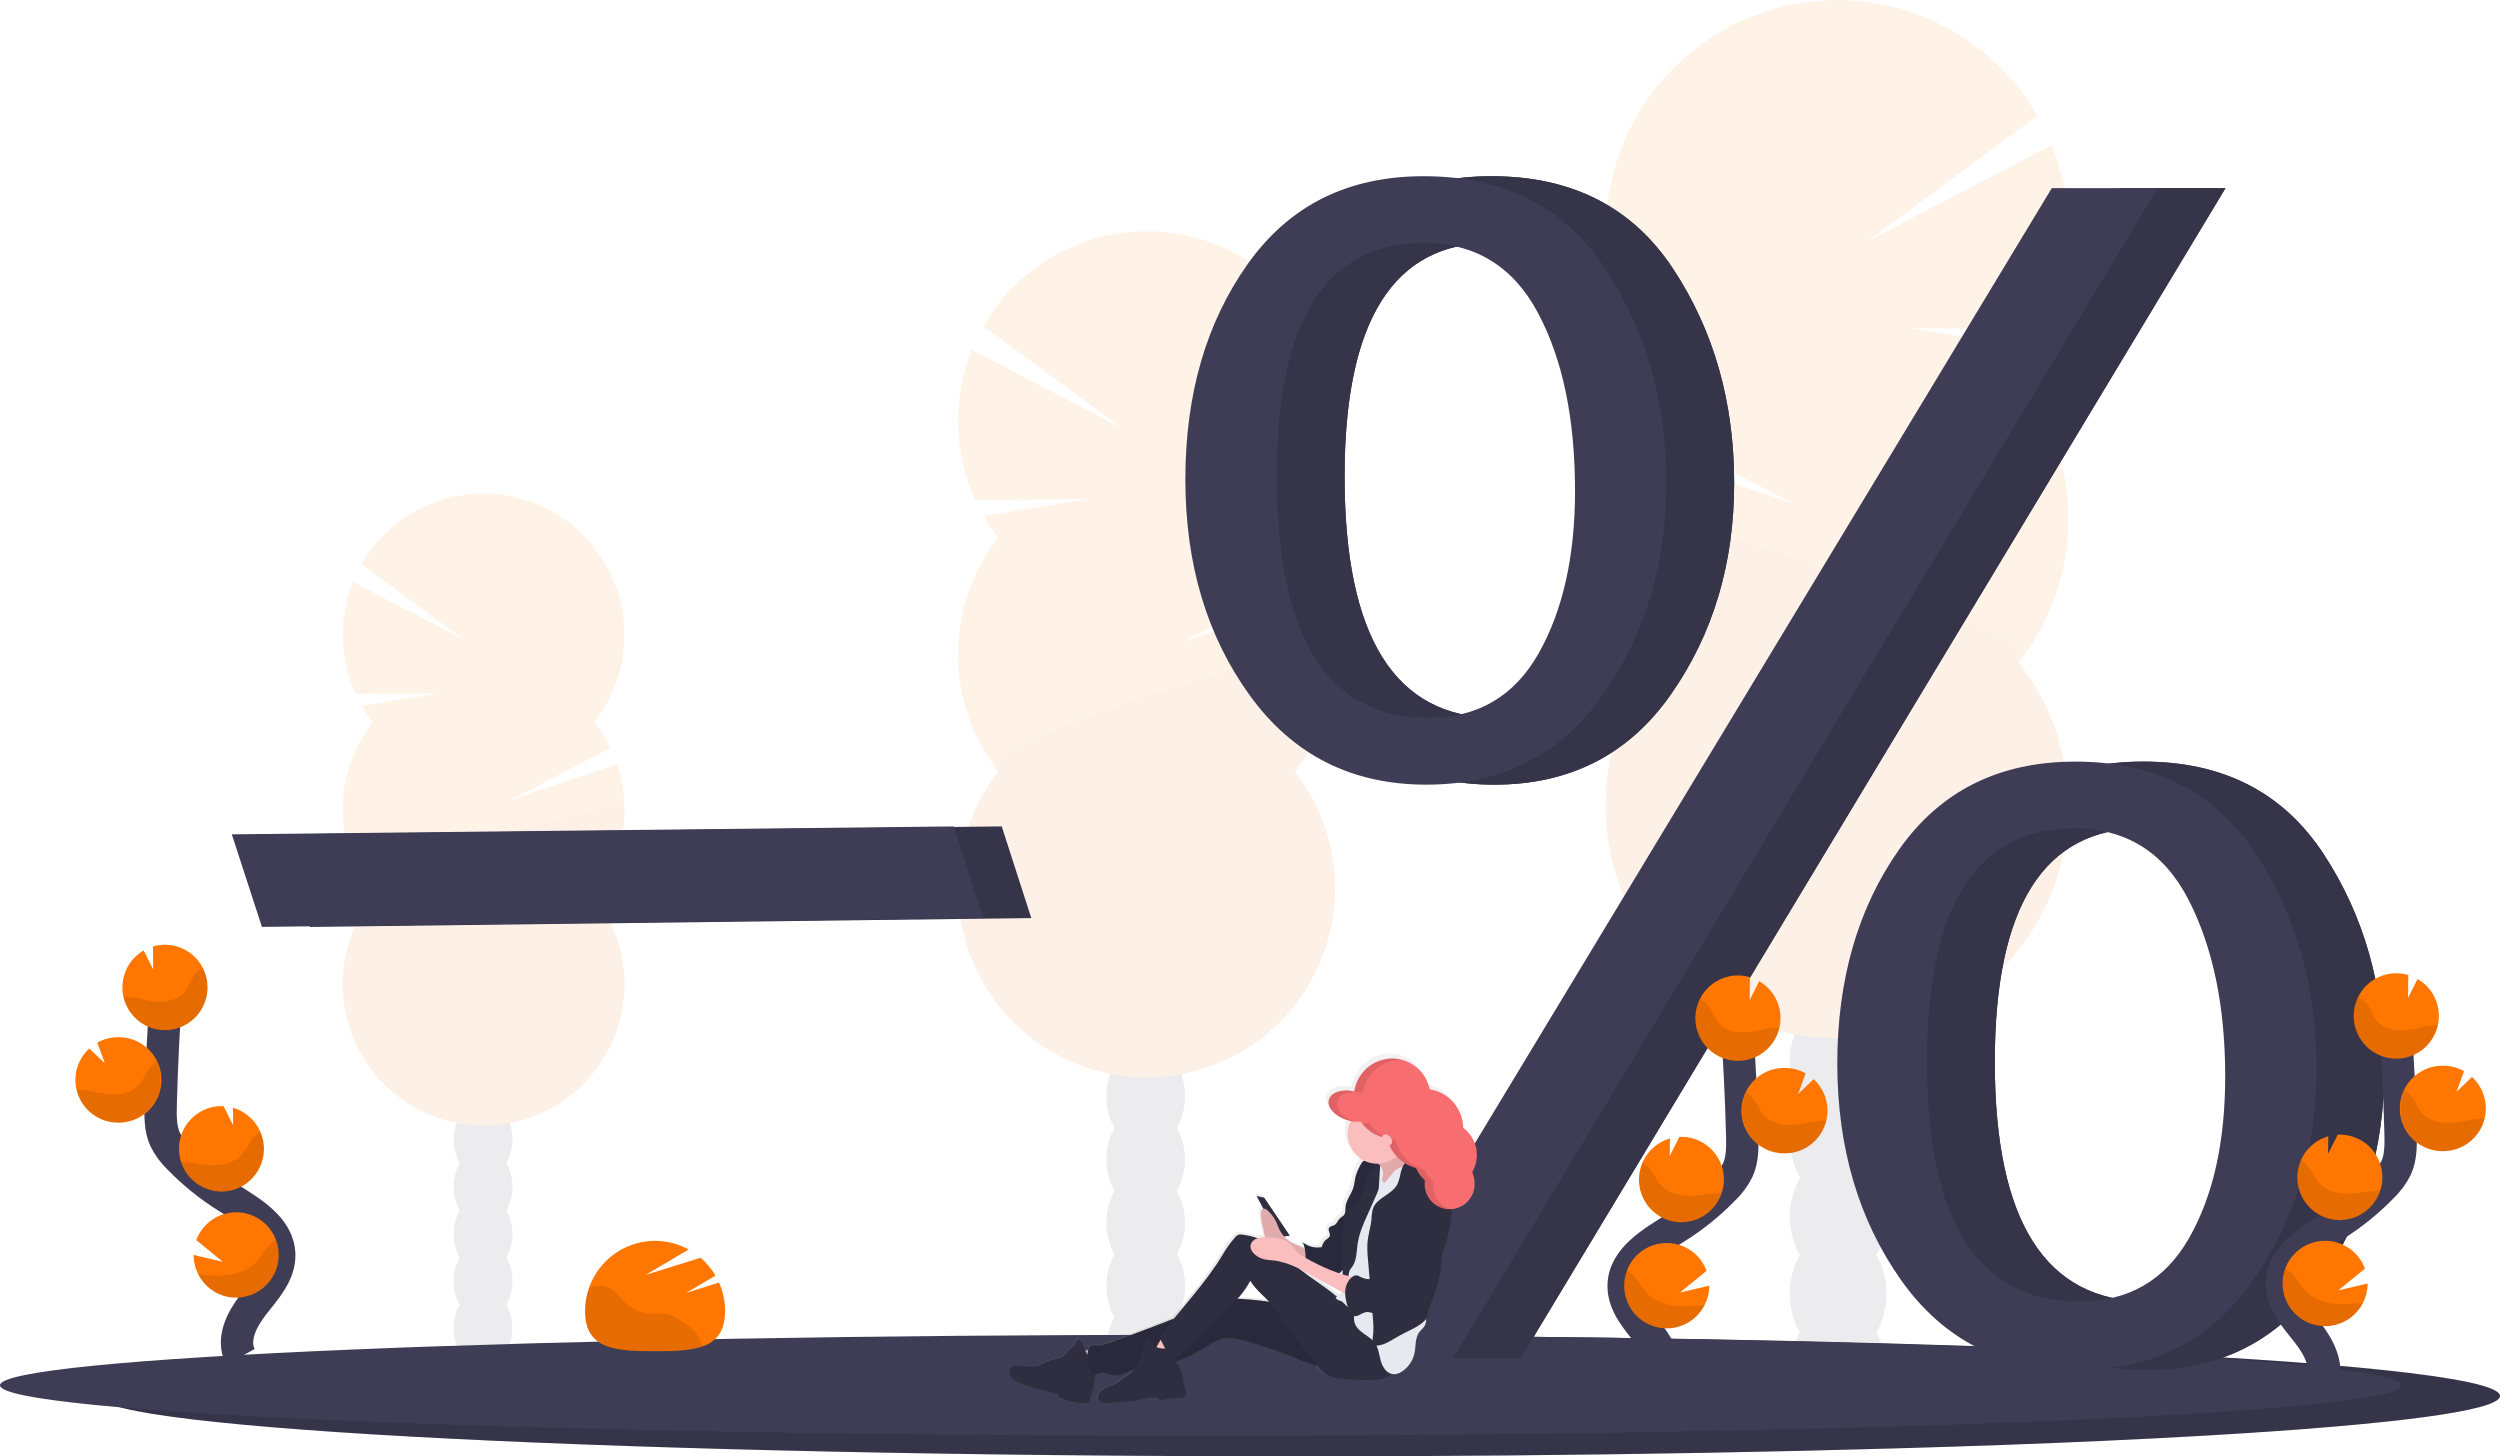 <svg width="309" height="180" viewBox="0 0 309 180" fill="none" xmlns="http://www.w3.org/2000/svg">
<g clip-path="url(#clip0_205_938)">
<g opacity="0.1">
<path d="M227.187 177.345C230.485 177.345 233.159 173.835 233.159 169.505C233.159 165.175 230.485 161.665 227.187 161.665C223.889 161.665 221.215 165.175 221.215 169.505C221.215 173.835 223.889 177.345 227.187 177.345Z" fill="#3F3D56"/>
<path d="M231.912 135.964C232.749 134.507 233.183 132.853 233.169 131.172C233.169 126.832 230.496 123.331 227.198 123.331C223.899 123.331 221.228 126.841 221.228 131.172C221.212 132.852 221.642 134.506 222.475 135.964C221.657 137.427 221.228 139.077 221.228 140.754C221.228 142.432 221.657 144.081 222.475 145.545C221.657 147.009 221.228 148.659 221.228 150.337C221.228 152.015 221.657 153.665 222.475 155.129C221.642 156.587 221.212 158.241 221.228 159.921C221.228 164.26 223.902 167.761 227.198 167.761C230.493 167.761 233.169 164.252 233.169 159.921C233.186 158.241 232.756 156.587 231.923 155.129C232.74 153.665 233.169 152.015 233.169 150.337C233.169 148.659 232.74 147.009 231.923 145.545C232.74 144.081 233.169 142.432 233.169 140.754C233.169 139.077 232.74 137.427 231.923 135.964H231.912Z" fill="#3F3D56"/>
<path d="M227.187 129.43C230.485 129.43 233.159 125.92 233.159 121.59C233.159 117.26 230.485 113.75 227.187 113.75C223.889 113.75 221.215 117.26 221.215 121.59C221.215 125.92 223.889 129.43 227.187 129.43Z" fill="#3F3D56"/>
<path d="M227.187 119.846C230.485 119.846 233.159 116.336 233.159 112.006C233.159 107.676 230.485 104.166 227.187 104.166C223.889 104.166 221.215 107.676 221.215 112.006C221.215 116.336 223.889 119.846 227.187 119.846Z" fill="#3F3D56"/>
<path d="M249.538 46.426C250.353 45.384 251.096 44.286 251.761 43.142L236.081 40.557L253.05 40.685C254.676 37.132 255.563 33.283 255.656 29.375C255.749 25.466 255.046 21.58 253.591 17.953L230.823 29.794L251.823 14.319C249.855 10.912 247.209 7.948 244.05 5.611C240.89 3.274 237.285 1.615 233.459 0.736C229.633 -0.143 225.667 -0.223 221.809 0.503C217.951 1.228 214.282 2.741 211.033 4.95C207.783 7.159 205.021 10.015 202.919 13.34C200.817 16.666 199.42 20.39 198.815 24.28C198.21 28.171 198.409 32.145 199.401 35.955C200.393 39.765 202.156 43.329 204.581 46.426C203.31 48.047 202.217 49.801 201.32 51.657L221.685 62.272L199.971 54.95C198.444 59.469 198.064 64.3 198.866 69.004C199.669 73.708 201.628 78.137 204.567 81.89C201.249 86.122 199.185 91.205 198.611 96.558C198.037 101.911 198.976 107.318 201.321 112.162C203.666 117.005 207.322 121.088 211.871 123.945C216.42 126.802 221.679 128.317 227.046 128.317C232.413 128.317 237.672 126.802 242.221 123.945C246.771 121.088 250.427 117.005 252.772 112.162C255.116 107.318 256.055 101.911 255.481 96.558C254.907 91.205 252.843 86.122 249.525 81.89C253.49 76.833 255.646 70.586 255.646 64.153C255.646 57.719 253.49 51.472 249.525 46.415L249.538 46.426Z" fill="#FF7700"/>
<path opacity="0.1" d="M198.46 64.165C198.45 70.6 200.607 76.849 204.581 81.901C201.263 86.133 199.198 91.216 198.624 96.569C198.05 101.922 198.989 107.329 201.334 112.172C203.679 117.015 207.335 121.099 211.884 123.956C216.434 126.812 221.693 128.327 227.06 128.327C232.427 128.327 237.686 126.812 242.235 123.956C246.784 121.099 250.44 117.015 252.785 112.172C255.13 107.329 256.069 101.922 255.495 96.569C254.921 91.216 252.857 86.133 249.539 81.901C253.372 77.019 198.46 60.943 198.46 64.165Z" fill="black"/>
</g>
<g opacity="0.1">
<path d="M59.694 168.96C61.701 168.96 63.327 166.823 63.327 164.187C63.327 161.551 61.701 159.414 59.694 159.414C57.687 159.414 56.061 161.551 56.061 164.187C56.061 166.823 57.687 168.96 59.694 168.96Z" fill="#3F3D56"/>
<path d="M62.584 143.768C63.091 142.881 63.353 141.874 63.344 140.85C63.344 138.214 61.722 136.077 59.708 136.077C57.694 136.077 56.074 138.214 56.074 140.85C56.064 141.873 56.325 142.881 56.831 143.768C56.335 144.66 56.074 145.664 56.074 146.685C56.074 147.706 56.335 148.71 56.831 149.602C56.335 150.493 56.074 151.497 56.074 152.519C56.074 153.54 56.335 154.544 56.831 155.435C56.325 156.322 56.063 157.329 56.074 158.351C56.074 160.989 57.696 163.126 59.708 163.126C61.719 163.126 63.344 160.989 63.344 158.351C63.354 157.328 63.092 156.322 62.584 155.435C63.082 154.544 63.343 153.54 63.343 152.519C63.343 151.497 63.082 150.493 62.584 149.602C63.082 148.711 63.343 147.707 63.343 146.685C63.343 145.664 63.082 144.66 62.584 143.768Z" fill="#3F3D56"/>
<path d="M59.694 139.79C61.701 139.79 63.327 137.653 63.327 135.017C63.327 132.381 61.701 130.244 59.694 130.244C57.687 130.244 56.061 132.381 56.061 135.017C56.061 137.653 57.687 139.79 59.694 139.79Z" fill="#3F3D56"/>
<path d="M59.694 133.957C61.701 133.957 63.327 131.82 63.327 129.184C63.327 126.548 61.701 124.411 59.694 124.411C57.687 124.411 56.061 126.548 56.061 129.184C56.061 131.82 57.687 133.957 59.694 133.957Z" fill="#3F3D56"/>
<path d="M46.093 89.258C45.597 88.624 45.145 87.957 44.742 87.26L54.293 85.687L43.963 85.765C42.974 83.603 42.434 81.262 42.377 78.884C42.32 76.506 42.746 74.142 43.63 71.934L57.48 79.151L44.701 69.713C45.9 67.641 47.51 65.838 49.434 64.416C51.357 62.995 53.551 61.986 55.879 61.452C58.208 60.917 60.621 60.87 62.969 61.311C65.316 61.753 67.549 62.674 69.526 64.018C71.504 65.362 73.184 67.1 74.463 69.124C75.743 71.147 76.593 73.413 76.962 75.781C77.331 78.148 77.21 80.567 76.607 82.885C76.004 85.204 74.932 87.373 73.457 89.258C74.231 90.244 74.896 91.311 75.441 92.439L63.044 98.905L76.263 94.454C77.192 97.207 77.421 100.148 76.931 103.012C76.441 105.876 75.247 108.572 73.457 110.856C75.477 113.432 76.733 116.527 77.083 119.785C77.432 123.044 76.86 126.336 75.433 129.284C74.005 132.232 71.779 134.718 69.01 136.457C66.241 138.196 63.04 139.118 59.772 139.118C56.505 139.118 53.304 138.196 50.535 136.457C47.765 134.718 45.54 132.232 44.112 129.284C42.685 126.336 42.113 123.044 42.462 119.785C42.812 116.527 44.068 113.432 46.088 110.856C43.674 107.777 42.362 103.974 42.362 100.057C42.362 96.141 43.674 92.337 46.088 89.258H46.093Z" fill="#FF7700"/>
<path opacity="0.1" d="M77.182 100.057C77.188 103.975 75.876 107.78 73.457 110.856C75.477 113.432 76.733 116.527 77.083 119.785C77.432 123.044 76.86 126.336 75.433 129.284C74.005 132.232 71.779 134.718 69.01 136.457C66.241 138.196 63.04 139.118 59.772 139.118C56.505 139.118 53.304 138.196 50.535 136.457C47.765 134.718 45.54 132.232 44.112 129.284C42.685 126.336 42.113 123.044 42.462 119.785C42.812 116.527 44.068 113.432 46.088 110.856C43.755 107.897 77.182 98.097 77.182 100.057Z" fill="black"/>
</g>
<g opacity="0.1">
<path d="M141.607 173.114C144.293 173.114 146.471 170.255 146.471 166.728C146.471 163.2 144.293 160.341 141.607 160.341C138.921 160.341 136.744 163.2 136.744 166.728C136.744 170.255 138.921 173.114 141.607 173.114Z" fill="#3F3D56"/>
<path d="M145.457 139.402C146.135 138.214 146.485 136.866 146.471 135.497C146.471 131.971 144.308 129.11 141.605 129.11C138.901 129.11 136.739 131.971 136.739 135.497C136.724 136.866 137.075 138.215 137.755 139.402C137.089 140.595 136.739 141.939 136.739 143.306C136.739 144.673 137.089 146.017 137.755 147.21C137.089 148.402 136.739 149.746 136.739 151.112C136.739 152.479 137.089 153.823 137.755 155.015C137.075 156.202 136.724 157.551 136.739 158.92C136.739 162.446 138.918 165.307 141.605 165.307C144.292 165.307 146.471 162.446 146.471 158.92C146.485 157.551 146.135 156.203 145.457 155.015C146.122 153.822 146.471 152.479 146.471 151.112C146.471 149.746 146.122 148.402 145.457 147.21C146.122 146.017 146.471 144.673 146.471 143.306C146.471 141.939 146.122 140.595 145.457 139.402Z" fill="#3F3D56"/>
<path d="M141.607 134.079C144.293 134.079 146.471 131.219 146.471 127.692C146.471 124.165 144.293 121.305 141.607 121.305C138.921 121.305 136.744 124.165 136.744 127.692C136.744 131.219 138.921 134.079 141.607 134.079Z" fill="#3F3D56"/>
<path d="M141.607 126.271C144.293 126.271 146.471 123.411 146.471 119.884C146.471 116.357 144.293 113.498 141.607 113.498C138.921 113.498 136.744 116.357 136.744 119.884C136.744 123.411 138.921 126.271 141.607 126.271Z" fill="#3F3D56"/>
<path d="M123.411 66.459C122.746 65.611 122.141 64.717 121.599 63.785L134.378 61.681L120.559 61.783C119.233 58.889 118.509 55.754 118.432 52.57C118.356 49.385 118.927 46.219 120.113 43.264L138.658 52.913L121.553 40.302C123.151 37.516 125.305 35.091 127.88 33.178C130.454 31.265 133.394 29.905 136.517 29.183C139.639 28.461 142.876 28.393 146.025 28.983C149.175 29.573 152.169 30.808 154.822 32.611C157.474 34.414 159.727 36.747 161.44 39.463C163.153 42.179 164.289 45.221 164.778 48.397C165.266 51.574 165.096 54.817 164.278 57.925C163.461 61.033 162.013 63.938 160.026 66.459C161.061 67.78 161.951 69.21 162.68 70.722L146.092 79.368L163.781 73.401C165.023 77.085 165.331 81.02 164.675 84.853C164.019 88.685 162.421 92.293 160.026 95.349C162.729 98.797 164.41 102.938 164.877 107.298C165.345 111.659 164.58 116.064 162.669 120.009C160.759 123.954 157.781 127.28 154.075 129.608C150.369 131.935 146.085 133.169 141.713 133.169C137.341 133.169 133.057 131.935 129.351 129.608C125.645 127.28 122.667 123.954 120.756 120.009C118.846 116.064 118.081 111.659 118.548 107.298C119.016 102.938 120.697 98.797 123.4 95.349C120.171 91.229 118.415 86.14 118.415 80.899C118.415 75.657 120.171 70.568 123.4 66.448L123.411 66.459Z" fill="#FF7700"/>
<path opacity="0.1" d="M165.011 80.911C165.019 86.153 163.262 91.245 160.026 95.36C162.729 98.808 164.41 102.949 164.877 107.309C165.345 111.67 164.58 116.075 162.669 120.02C160.759 123.965 157.781 127.291 154.075 129.619C150.369 131.946 146.085 133.18 141.713 133.18C137.341 133.18 133.057 131.946 129.351 129.619C125.645 127.291 122.667 123.965 120.756 120.02C118.846 116.075 118.081 111.67 118.548 107.309C119.016 102.949 120.697 98.808 123.4 95.36C120.277 91.385 165.011 78.286 165.011 80.911Z" fill="black"/>
</g>
<path d="M309 172.54C309 174.403 295.423 176.106 272.977 177.421C268.895 177.657 264.521 177.882 259.882 178.094C255.873 178.274 251.672 178.445 247.278 178.606C243.021 178.758 238.601 178.899 234.018 179.029C219.544 179.444 203.543 179.742 186.544 179.892C182.418 179.93 178.238 179.959 174.002 179.978C169.59 179.998 165.128 180.007 160.615 180.006C78.664 180.006 12.233 176.667 12.233 172.548C12.233 168.428 78.664 165.09 160.615 165.09C195.897 165.09 228.298 165.711 253.764 166.741L256.548 166.855H256.565C288.643 168.219 309 170.272 309 172.54Z" fill="#3F3D56"/>
<path opacity="0.15" d="M309 172.54C309 174.403 295.423 176.106 272.977 177.421C268.895 177.657 264.521 177.882 259.882 178.094C255.873 178.274 251.672 178.445 247.278 178.606C243.021 178.758 238.601 178.899 234.018 179.029C219.544 179.444 203.543 179.742 186.544 179.892C182.418 179.93 178.238 179.959 174.002 179.978C169.59 179.998 165.128 180.007 160.615 180.006C78.664 180.006 12.233 176.667 12.233 172.548C12.233 168.428 78.664 165.09 160.615 165.09C195.897 165.09 228.298 165.711 253.764 166.741L256.548 166.855H256.565C288.643 168.219 309 170.272 309 172.54Z" fill="black"/>
<path d="M296.767 171.227C296.767 172.783 283.191 174.21 260.744 175.295C256.665 175.493 252.288 175.68 247.651 175.856C243.641 176.008 239.44 176.151 235.048 176.285C230.791 176.411 226.371 176.53 221.788 176.64C207.311 176.987 191.31 177.236 174.311 177.361C170.189 177.392 166.008 177.415 161.769 177.432C157.358 177.448 152.896 177.456 148.385 177.456C66.434 177.456 0 174.666 0 171.219C0 167.772 66.434 164.981 148.385 164.981C183.664 164.981 216.065 165.499 241.531 166.362L244.315 166.457H244.334C276.424 167.615 296.767 169.32 296.767 171.227Z" fill="#3F3D56"/>
<path d="M38.324 114.566L34.598 103.125L123.811 102.146L127.466 113.473L38.324 114.566Z" fill="#3F3D56"/>
<path opacity="0.15" d="M38.324 114.566L34.598 103.125L123.811 102.146L127.466 113.473L38.324 114.566Z" fill="black"/>
<path d="M32.376 114.566L28.651 103.125L117.863 102.146L121.518 113.473L32.376 114.566Z" fill="#3F3D56"/>
<path d="M184.673 96.984C175.449 96.984 168.179 93.312 162.864 85.966C157.549 78.62 154.892 69.721 154.892 59.27C154.892 48.747 157.462 39.866 162.602 32.627C167.742 25.388 174.993 21.772 184.354 21.78C194.281 21.78 201.76 25.593 206.792 33.221C211.824 40.849 214.341 49.677 214.343 59.706C214.343 69.663 211.738 78.366 206.53 85.817C201.321 93.267 194.036 96.99 184.673 96.984ZM184.943 88.721C191.011 88.721 195.547 86.068 198.549 80.762C201.552 75.455 203.053 68.766 203.053 60.693C203.053 51.708 201.517 44.35 198.444 38.621C195.371 32.891 190.658 30.026 184.305 30.024C172.23 30.024 166.192 39.646 166.192 58.89C166.192 78.779 172.441 88.723 184.938 88.721H184.943ZM187.982 167.853H174.64L261.982 23.252H275.072L187.982 167.853ZM265.251 169.337C255.888 169.337 248.589 165.63 243.353 158.218C238.117 150.805 235.489 141.905 235.467 131.518C235.467 121.067 238.019 112.221 243.123 104.982C248.227 97.743 255.496 94.127 264.929 94.134C274.786 94.134 282.213 97.948 287.21 105.576C292.208 113.204 294.708 122.031 294.71 132.058C294.71 141.95 292.123 150.637 286.948 158.12C281.774 165.603 274.54 169.342 265.245 169.337H265.251ZM265.407 160.862C271.447 160.862 275.958 158.254 278.941 153.038C281.924 147.822 283.415 141.159 283.415 133.051C283.415 124.372 281.905 117.095 278.887 111.217C275.868 105.339 271.165 102.396 264.778 102.387C252.632 102.387 246.559 112.009 246.559 131.253C246.556 150.994 252.837 160.864 265.402 160.862H265.407Z" fill="#3F3D56"/>
<path d="M184.673 96.984C175.449 96.984 168.179 93.312 162.864 85.966C157.549 78.62 154.892 69.721 154.892 59.27C154.892 48.747 157.462 39.866 162.602 32.627C167.742 25.388 174.993 21.772 184.354 21.78C194.281 21.78 201.76 25.593 206.792 33.221C211.824 40.849 214.341 49.677 214.343 59.706C214.343 69.663 211.738 78.366 206.53 85.817C201.321 93.267 194.036 96.99 184.673 96.984ZM184.943 88.721C191.011 88.721 195.547 86.068 198.549 80.762C201.552 75.455 203.053 68.766 203.053 60.693C203.053 51.708 201.517 44.35 198.444 38.621C195.371 32.891 190.658 30.026 184.305 30.024C172.23 30.024 166.192 39.646 166.192 58.89C166.192 78.779 172.441 88.723 184.938 88.721H184.943ZM187.982 167.853H174.64L261.982 23.252H275.072L187.982 167.853ZM265.251 169.337C255.888 169.337 248.589 165.63 243.353 158.218C238.117 150.805 235.489 141.905 235.467 131.518C235.467 121.067 238.019 112.221 243.123 104.982C248.227 97.743 255.496 94.127 264.929 94.134C274.786 94.134 282.213 97.948 287.21 105.576C292.208 113.204 294.708 122.031 294.71 132.058C294.71 141.95 292.123 150.637 286.948 158.12C281.774 165.603 274.54 169.342 265.245 169.337H265.251ZM265.407 160.862C271.447 160.862 275.958 158.254 278.941 153.038C281.924 147.822 283.415 141.159 283.415 133.051C283.415 124.372 281.905 117.095 278.887 111.217C275.868 105.339 271.165 102.396 264.778 102.387C252.632 102.387 246.559 112.009 246.559 131.253C246.556 150.994 252.837 160.864 265.402 160.862H265.407Z" fill="#3F3D56"/>
<path opacity="0.15" d="M184.673 96.984C175.449 96.984 168.179 93.312 162.864 85.966C157.549 78.62 154.892 69.721 154.892 59.27C154.892 48.747 157.462 39.866 162.602 32.627C167.742 25.388 174.993 21.772 184.354 21.78C194.281 21.78 201.76 25.593 206.792 33.221C211.824 40.849 214.341 49.677 214.343 59.706C214.343 69.663 211.738 78.366 206.53 85.817C201.321 93.267 194.036 96.99 184.673 96.984ZM184.943 88.721C191.011 88.721 195.547 86.068 198.549 80.762C201.552 75.455 203.053 68.766 203.053 60.693C203.053 51.708 201.517 44.35 198.444 38.621C195.371 32.891 190.658 30.026 184.305 30.024C172.23 30.024 166.192 39.646 166.192 58.89C166.192 78.779 172.441 88.723 184.938 88.721H184.943ZM187.982 167.853H174.64L261.982 23.252H275.072L187.982 167.853ZM265.251 169.337C255.888 169.337 248.589 165.63 243.353 158.218C238.117 150.805 235.489 141.905 235.467 131.518C235.467 121.067 238.019 112.221 243.123 104.982C248.227 97.743 255.496 94.127 264.929 94.134C274.786 94.134 282.213 97.948 287.21 105.576C292.208 113.204 294.708 122.031 294.71 132.058C294.71 141.95 292.123 150.637 286.948 158.12C281.774 165.603 274.54 169.342 265.245 169.337H265.251ZM265.407 160.862C271.447 160.862 275.958 158.254 278.941 153.038C281.924 147.822 283.415 141.159 283.415 133.051C283.415 124.372 281.905 117.095 278.887 111.217C275.868 105.339 271.165 102.396 264.778 102.387C252.632 102.387 246.559 112.009 246.559 131.253C246.556 150.994 252.837 160.864 265.402 160.862H265.407Z" fill="black"/>
<path d="M176.292 96.984C167.068 96.984 159.799 93.312 154.484 85.966C149.169 78.62 146.511 69.721 146.511 59.27C146.511 48.747 149.082 39.866 154.222 32.627C159.362 25.388 166.612 21.772 175.973 21.78C185.9 21.78 193.38 25.593 198.412 33.221C203.444 40.849 205.96 49.677 205.962 59.706C205.962 69.663 203.358 78.366 198.149 85.817C192.941 93.267 185.655 96.99 176.292 96.984ZM176.563 88.721C182.631 88.721 187.166 86.068 190.169 80.762C193.171 75.455 194.673 68.766 194.673 60.693C194.673 51.708 193.136 44.35 190.063 38.621C186.991 32.891 182.278 30.026 175.925 30.024C163.849 30.024 157.812 39.646 157.812 58.89C157.812 78.779 164.06 88.723 176.557 88.721H176.563ZM179.601 167.853H166.26L253.602 23.252H266.692L179.601 167.853ZM256.87 169.337C247.507 169.337 240.208 165.63 234.973 158.218C229.737 150.805 227.108 141.905 227.087 131.518C227.087 121.067 229.639 112.221 234.743 104.982C239.847 97.743 247.115 94.127 256.548 94.134C266.405 94.134 273.832 97.948 278.83 105.576C283.828 113.204 286.327 122.031 286.329 132.058C286.329 141.95 283.742 150.637 278.568 158.12C273.393 165.603 266.159 169.342 256.865 169.337H256.87ZM257.027 160.862C263.066 160.862 267.577 158.254 270.56 153.038C273.543 147.822 275.034 141.159 275.034 133.051C275.034 124.372 273.525 117.095 270.506 111.217C267.487 105.339 262.783 102.396 256.392 102.387C244.246 102.387 238.173 112.009 238.173 131.253C238.173 150.994 244.456 160.864 257.022 160.862H257.027Z" fill="#3F3D56"/>
<path d="M205.478 171.482C206.592 169.41 205.327 166.871 203.872 165.022C202.418 163.172 200.645 161.252 200.682 158.896C200.736 155.514 204.316 153.515 207.171 151.72C209.294 150.389 211.252 148.811 213.004 147.017C213.738 146.326 214.345 145.511 214.797 144.609C215.389 143.286 215.37 141.78 215.338 140.332C215.213 135.501 214.975 130.678 214.624 125.861" stroke="#3F3D56" stroke-width="4" stroke-miterlimit="10"/>
<path d="M220.063 125.596C220.023 124.712 219.761 123.853 219.302 123.097C218.843 122.342 218.202 121.714 217.438 121.273L216.259 123.61L216.295 120.779C215.732 120.614 215.147 120.544 214.562 120.57C213.522 120.619 212.521 120.976 211.684 121.596C210.847 122.216 210.212 123.071 209.859 124.053C209.506 125.035 209.451 126.1 209.702 127.113C209.952 128.126 210.497 129.041 211.266 129.744C212.035 130.447 212.995 130.905 214.024 131.061C215.053 131.216 216.105 131.062 217.046 130.618C217.988 130.174 218.777 129.46 219.314 128.566C219.851 127.672 220.112 126.638 220.063 125.596Z" fill="#FF7700"/>
<path d="M210.682 161.323C210.13 162.399 209.226 163.252 208.122 163.738C207.018 164.225 205.78 164.316 204.617 163.996C203.453 163.676 202.435 162.965 201.733 161.981C201.03 160.997 200.686 159.801 200.758 158.593C200.831 157.385 201.315 156.239 202.129 155.347C202.944 154.454 204.04 153.87 205.233 153.692C206.426 153.514 207.644 153.752 208.682 154.368C209.721 154.984 210.517 155.939 210.936 157.073L207.649 159.755L211.272 158.909C211.27 159.749 211.068 160.577 210.682 161.323Z" fill="#FF7700"/>
<path d="M208.084 151.069C207.394 151.101 206.704 150.997 206.054 150.762C205.404 150.527 204.807 150.166 204.296 149.699C203.785 149.233 203.371 148.67 203.077 148.042C202.783 147.415 202.615 146.736 202.583 146.044C202.542 145.217 202.698 144.393 203.037 143.638C203.351 142.933 203.816 142.306 204.398 141.8C204.98 141.295 205.665 140.923 206.406 140.712L206.376 142.882L207.568 140.517C208.962 140.451 210.325 140.944 211.356 141.886C212.388 142.829 213.004 144.144 213.069 145.542C213.135 146.94 212.644 148.307 211.704 149.342C210.765 150.377 209.454 150.995 208.06 151.061L208.084 151.069Z" fill="#FF7700"/>
<path d="M220.855 142.545C220.157 142.592 219.456 142.498 218.794 142.27C218.133 142.042 217.523 141.683 217.001 141.215C216.479 140.748 216.055 140.181 215.754 139.547C215.453 138.913 215.281 138.225 215.249 137.524C215.216 136.822 215.323 136.122 215.564 135.462C215.804 134.803 216.173 134.198 216.649 133.684C217.126 133.169 217.699 132.755 218.337 132.466C218.975 132.177 219.664 132.018 220.363 131.999C221.346 131.951 222.323 132.183 223.18 132.668L222.25 135.223L224.164 133.382C225.191 134.321 225.805 135.631 225.87 137.024C225.894 137.512 225.848 138.002 225.735 138.477C225.473 139.596 224.855 140.598 223.975 141.332C223.094 142.066 221.999 142.492 220.855 142.545Z" fill="#FF7700"/>
<path opacity="0.1" d="M219.355 127.003C218.141 127.136 216.962 127.516 215.743 127.592C214.524 127.668 213.186 127.375 212.415 126.423C211.999 125.913 211.793 125.265 211.442 124.706C211.11 124.186 210.655 123.757 210.117 123.456C209.78 124.125 209.588 124.858 209.555 125.608C209.522 126.357 209.648 127.104 209.926 127.8C210.204 128.497 210.626 129.125 211.165 129.645C211.704 130.165 212.347 130.563 213.051 130.814C213.756 131.065 214.505 131.162 215.25 131.099C215.995 131.037 216.718 130.816 217.371 130.451C218.024 130.086 218.592 129.585 219.037 128.983C219.482 128.381 219.794 127.69 219.952 126.957C219.752 126.968 219.555 126.982 219.355 127.003Z" fill="black"/>
<path opacity="0.1" d="M220.855 142.545C219.949 142.587 219.047 142.392 218.237 141.981C217.427 141.57 216.737 140.956 216.234 140.199C215.73 139.441 215.431 138.566 215.364 137.658C215.297 136.75 215.465 135.84 215.851 135.017C216.268 135.3 216.627 135.661 216.908 136.08C217.284 136.647 217.511 137.303 217.952 137.824C218.763 138.792 220.171 139.106 221.439 139.05C222.707 138.993 223.934 138.629 225.2 138.507C225.375 138.491 225.554 138.48 225.74 138.475C225.479 139.594 224.86 140.597 223.979 141.332C223.097 142.067 222 142.493 220.855 142.545Z" fill="black"/>
<path opacity="0.1" d="M208.084 151.069C207.394 151.101 206.704 150.997 206.054 150.762C205.404 150.527 204.807 150.166 204.296 149.699C203.785 149.233 203.371 148.67 203.077 148.042C202.783 147.415 202.615 146.736 202.583 146.044C202.542 145.217 202.698 144.393 203.037 143.638C203.471 143.928 203.848 144.296 204.148 144.723C204.556 145.301 204.813 145.968 205.292 146.502C206.178 147.492 207.671 147.842 209.014 147.809C210.358 147.777 211.572 147.462 212.867 147.362C212.546 148.398 211.915 149.309 211.059 149.972C210.203 150.636 209.165 151.019 208.084 151.069Z" fill="black"/>
<path opacity="0.1" d="M210.682 161.323C210.07 162.53 209.019 163.454 207.746 163.906C206.473 164.357 205.076 164.3 203.844 163.747C202.612 163.193 201.639 162.186 201.127 160.934C200.614 159.681 200.601 158.278 201.091 157.016C201.524 157.302 201.913 157.65 202.245 158.05C202.745 158.663 203.075 159.357 203.653 159.926C204.735 160.984 206.465 161.421 208.011 161.461C208.904 161.469 209.795 161.422 210.682 161.323Z" fill="black"/>
<path d="M286.851 171.211C287.965 169.139 286.7 166.6 285.245 164.751C283.791 162.901 282.017 160.981 282.055 158.625C282.109 155.243 285.688 153.244 288.543 151.449C290.666 150.118 292.625 148.54 294.377 146.746C295.111 146.055 295.718 145.24 296.17 144.338C296.762 143.015 296.743 141.509 296.71 140.061C296.586 135.23 296.348 130.407 295.997 125.59" stroke="#3F3D56" stroke-width="4" stroke-miterlimit="10"/>
<path d="M301.436 125.324C301.395 124.441 301.133 123.582 300.675 122.826C300.216 122.071 299.575 121.443 298.811 121.002L297.632 123.339L297.667 120.508C297.105 120.343 296.52 120.273 295.934 120.299C294.895 120.348 293.894 120.705 293.056 121.325C292.219 121.945 291.584 122.8 291.232 123.782C290.879 124.764 290.824 125.828 291.075 126.841C291.325 127.854 291.869 128.77 292.639 129.473C293.408 130.176 294.368 130.634 295.397 130.789C296.426 130.945 297.477 130.791 298.419 130.347C299.361 129.903 300.15 129.189 300.687 128.295C301.224 127.401 301.484 126.367 301.436 125.324Z" fill="#FF7700"/>
<path d="M292.055 161.052C291.503 162.128 290.599 162.98 289.495 163.467C288.39 163.954 287.153 164.045 285.989 163.725C284.826 163.405 283.808 162.693 283.105 161.71C282.403 160.726 282.059 159.53 282.131 158.322C282.203 157.114 282.687 155.968 283.502 155.075C284.317 154.183 285.412 153.599 286.605 153.421C287.799 153.242 289.016 153.481 290.055 154.097C291.093 154.712 291.889 155.668 292.309 156.802L289.022 159.484L292.644 158.638C292.643 159.478 292.441 160.306 292.055 161.052Z" fill="#FF7700"/>
<path d="M289.457 150.798C288.767 150.83 288.077 150.726 287.427 150.491C286.777 150.256 286.18 149.895 285.669 149.428C285.158 148.962 284.744 148.399 284.45 147.771C284.156 147.144 283.988 146.465 283.956 145.772C283.915 144.946 284.07 144.121 284.41 143.367C284.724 142.662 285.189 142.035 285.77 141.529C286.352 141.024 287.038 140.652 287.778 140.441L287.749 142.61L288.941 140.246H288.954C289.644 140.213 290.334 140.317 290.984 140.552C291.634 140.787 292.232 141.149 292.742 141.615C293.253 142.082 293.668 142.645 293.961 143.272C294.255 143.899 294.423 144.578 294.456 145.271C294.488 145.963 294.384 146.655 294.15 147.307C293.916 147.959 293.556 148.558 293.09 149.071C292.625 149.583 292.064 149.999 291.439 150.294C290.813 150.589 290.136 150.757 289.446 150.79L289.457 150.798Z" fill="#FF7700"/>
<path d="M302.228 142.274C301.53 142.321 300.829 142.227 300.167 141.999C299.505 141.77 298.896 141.412 298.374 140.944C297.852 140.477 297.428 139.909 297.127 139.275C296.826 138.641 296.654 137.954 296.621 137.252C296.589 136.551 296.696 135.85 296.936 135.191C297.177 134.532 297.546 133.927 298.022 133.413C298.499 132.898 299.072 132.484 299.71 132.195C300.348 131.905 301.036 131.746 301.736 131.727C302.719 131.679 303.696 131.912 304.553 132.397L303.623 134.952L305.537 133.11C306.564 134.05 307.178 135.36 307.243 136.753C307.267 137.241 307.221 137.731 307.108 138.206C306.846 139.324 306.228 140.327 305.348 141.061C304.467 141.795 303.372 142.221 302.228 142.274Z" fill="#FF7700"/>
<path opacity="0.1" d="M300.728 126.732C299.514 126.865 298.335 127.245 297.116 127.321C295.897 127.396 294.558 127.104 293.788 126.152C293.372 125.642 293.166 124.994 292.815 124.435C292.483 123.915 292.028 123.485 291.49 123.185C291.152 123.854 290.961 124.587 290.928 125.336C290.895 126.085 291.021 126.833 291.299 127.529C291.576 128.225 291.999 128.854 292.538 129.374C293.076 129.893 293.719 130.292 294.424 130.543C295.128 130.793 295.878 130.891 296.623 130.828C297.368 130.765 298.091 130.544 298.744 130.179C299.397 129.814 299.965 129.314 300.41 128.712C300.855 128.109 301.167 127.419 301.325 126.686C301.125 126.697 300.928 126.71 300.728 126.732Z" fill="black"/>
<path opacity="0.1" d="M302.228 142.274C301.321 142.316 300.42 142.121 299.61 141.71C298.8 141.299 298.11 140.685 297.607 139.928C297.103 139.17 296.804 138.295 296.736 137.387C296.669 136.479 296.837 135.569 297.224 134.746C297.641 135.029 298 135.39 298.281 135.809C298.657 136.376 298.884 137.032 299.325 137.553C300.136 138.521 301.544 138.835 302.812 138.779C304.08 138.722 305.307 138.358 306.572 138.236C306.748 138.22 306.927 138.209 307.113 138.204C306.852 139.323 306.233 140.326 305.351 141.061C304.47 141.796 303.373 142.222 302.228 142.274Z" fill="black"/>
<path opacity="0.1" d="M289.457 150.798C288.767 150.83 288.077 150.726 287.427 150.491C286.777 150.256 286.18 149.895 285.669 149.428C285.158 148.962 284.744 148.398 284.45 147.771C284.156 147.144 283.988 146.465 283.956 145.772C283.915 144.946 284.07 144.121 284.41 143.367C284.844 143.657 285.22 144.025 285.521 144.452C285.929 145.029 286.186 145.697 286.664 146.231C287.551 147.221 289.043 147.57 290.387 147.538C291.69 147.511 292.944 147.191 294.239 147.09C293.918 148.126 293.287 149.038 292.432 149.701C291.576 150.365 290.537 150.747 289.457 150.798Z" fill="black"/>
<path opacity="0.1" d="M292.055 161.052C291.443 162.259 290.392 163.183 289.119 163.634C287.846 164.085 286.449 164.029 285.217 163.475C283.985 162.922 283.012 161.915 282.499 160.662C281.987 159.41 281.974 158.007 282.463 156.745C282.896 157.031 283.285 157.379 283.618 157.778C284.118 158.391 284.448 159.086 285.026 159.655C286.108 160.713 287.838 161.149 289.384 161.19C290.276 161.197 291.168 161.151 292.055 161.052Z" fill="black"/>
<path d="M29.719 167.685C28.605 165.613 29.87 163.075 31.325 161.225C32.779 159.376 34.552 157.456 34.514 155.099C34.46 151.717 30.881 149.718 28.026 147.923C25.903 146.593 23.945 145.014 22.192 143.221C21.459 142.53 20.852 141.715 20.4 140.812C19.808 139.489 19.827 137.984 19.859 136.536C19.984 131.705 20.222 126.881 20.573 122.065" stroke="#3F3D56" stroke-width="4" stroke-miterlimit="10"/>
<path d="M15.134 121.799C15.174 120.915 15.436 120.056 15.895 119.301C16.354 118.545 16.995 117.918 17.759 117.476L18.937 119.814L18.902 116.983C19.465 116.818 20.05 116.747 20.635 116.774C21.674 116.823 22.676 117.18 23.513 117.799C24.35 118.419 24.985 119.274 25.338 120.256C25.691 121.238 25.745 122.303 25.495 123.316C25.244 124.329 24.7 125.245 23.931 125.948C23.161 126.65 22.202 127.108 21.173 127.264C20.144 127.419 19.092 127.265 18.151 126.821C17.209 126.377 16.42 125.663 15.883 124.769C15.346 123.875 15.085 122.842 15.134 121.799Z" fill="#FF7700"/>
<path d="M24.515 157.526C25.067 158.602 25.971 159.455 27.075 159.942C28.179 160.428 29.417 160.519 30.58 160.199C31.744 159.879 32.762 159.168 33.464 158.184C34.167 157.201 34.511 156.004 34.438 154.797C34.366 153.589 33.882 152.442 33.068 151.55C32.253 150.658 31.157 150.073 29.964 149.895C28.771 149.717 27.553 149.956 26.515 150.571C25.476 151.187 24.68 152.142 24.26 153.277L27.548 155.959L23.925 155.113C23.927 155.953 24.129 156.78 24.515 157.526Z" fill="#FF7700"/>
<path d="M27.113 147.272C27.803 147.305 28.492 147.201 29.142 146.966C29.793 146.731 30.39 146.369 30.901 145.903C31.412 145.436 31.826 144.873 32.12 144.246C32.414 143.619 32.582 142.939 32.614 142.247C32.655 141.42 32.499 140.596 32.16 139.842C31.846 139.137 31.381 138.509 30.799 138.004C30.217 137.498 29.532 137.127 28.791 136.915L28.821 139.085L27.629 136.72C26.235 136.655 24.872 137.147 23.841 138.09C22.809 139.032 22.193 140.347 22.128 141.745C22.062 143.144 22.553 144.511 23.493 145.546C24.432 146.581 25.743 147.199 27.137 147.264L27.113 147.272Z" fill="#FF7700"/>
<path d="M14.342 138.749C15.04 138.795 15.741 138.702 16.402 138.473C17.064 138.245 17.674 137.886 18.196 137.419C18.718 136.951 19.142 136.384 19.443 135.75C19.744 135.116 19.915 134.428 19.948 133.727C19.981 133.026 19.874 132.325 19.633 131.665C19.393 131.006 19.024 130.402 18.547 129.887C18.071 129.373 17.497 128.959 16.86 128.669C16.222 128.38 15.533 128.221 14.834 128.202C13.855 128.156 12.883 128.389 12.03 128.872L12.96 131.426L11.033 129.593C10.007 130.53 9.394 131.837 9.327 133.227C9.303 133.716 9.348 134.205 9.462 134.681C9.724 135.799 10.341 136.801 11.222 137.535C12.103 138.269 13.198 138.695 14.342 138.749Z" fill="#FF7700"/>
<path opacity="0.1" d="M15.842 123.206C17.056 123.339 18.235 123.719 19.454 123.795C20.673 123.871 22.011 123.578 22.782 122.626C23.198 122.116 23.403 121.468 23.755 120.909C24.087 120.389 24.542 119.96 25.079 119.659C25.417 120.328 25.609 121.062 25.642 121.811C25.675 122.56 25.548 123.307 25.271 124.003C24.993 124.7 24.571 125.329 24.032 125.848C23.493 126.368 22.85 126.766 22.146 127.017C21.441 127.268 20.692 127.365 19.947 127.302C19.202 127.24 18.479 127.019 17.826 126.654C17.173 126.289 16.605 125.789 16.16 125.186C15.715 124.584 15.403 123.893 15.245 123.16C15.445 123.171 15.642 123.185 15.842 123.206Z" fill="black"/>
<path opacity="0.1" d="M14.342 138.749C15.248 138.79 16.15 138.596 16.96 138.185C17.769 137.773 18.459 137.159 18.963 136.402C19.466 135.645 19.766 134.769 19.833 133.862C19.9 132.954 19.732 132.044 19.346 131.22C18.929 131.504 18.57 131.864 18.289 132.283C17.913 132.85 17.686 133.506 17.245 134.027C16.434 134.995 15.026 135.31 13.758 135.253C12.49 135.196 11.262 134.833 9.997 134.71C9.822 134.694 9.643 134.683 9.457 134.678C9.718 135.797 10.336 136.801 11.218 137.536C12.1 138.27 13.197 138.696 14.342 138.749Z" fill="black"/>
<path opacity="0.1" d="M27.113 147.272C27.803 147.305 28.492 147.201 29.142 146.966C29.793 146.731 30.39 146.369 30.901 145.903C31.412 145.436 31.826 144.873 32.12 144.246C32.414 143.619 32.582 142.939 32.614 142.247C32.655 141.42 32.499 140.596 32.16 139.842C31.726 140.131 31.349 140.499 31.049 140.926C30.64 141.504 30.384 142.171 29.905 142.705C29.018 143.695 27.526 144.045 26.183 144.013C24.88 143.985 23.625 143.665 22.33 143.565C22.651 144.601 23.282 145.513 24.138 146.176C24.994 146.839 26.032 147.222 27.113 147.272Z" fill="black"/>
<path opacity="0.1" d="M24.515 157.526C25.127 158.733 26.178 159.658 27.451 160.109C28.723 160.56 30.12 160.503 31.352 159.95C32.585 159.397 33.557 158.389 34.07 157.137C34.583 155.884 34.596 154.481 34.106 153.219C33.673 153.505 33.284 153.854 32.952 154.253C32.452 154.866 32.122 155.56 31.543 156.129C30.462 157.187 28.732 157.624 27.186 157.664C26.293 157.672 25.401 157.625 24.515 157.526Z" fill="black"/>
<path d="M182.075 142.271C182.08 141.614 181.931 140.964 181.641 140.375C181.351 139.785 180.927 139.272 180.404 138.876C180.339 136.389 178.571 134.358 176.298 134.043C176.122 133.198 175.728 132.415 175.154 131.771C174.581 131.128 173.849 130.647 173.032 130.377C172.833 130.314 172.63 130.266 172.424 130.233H172.364L172.259 130.219H172.17H172.08H171.964H171.894H171.702C169.382 130.219 167.452 131.999 167.055 134.344C165.554 133.997 164.178 134.447 163.932 135.399C163.869 135.652 163.883 135.917 163.973 136.161C164.227 136.899 165.054 137.604 166.176 137.954L166.322 137.997C166.395 138.019 166.468 138.035 166.541 138.052H166.59C166.177 138.934 166.119 139.941 166.426 140.866C166.734 141.79 167.384 142.56 168.241 143.017C168.208 143.036 168.175 143.057 168.144 143.08C168.006 143.207 167.895 143.362 167.82 143.535C167.549 144.012 167.338 144.522 167.193 145.051C167.084 145.504 167.065 145.979 166.922 146.426C166.676 147.24 166.044 147.953 165.971 148.818C165.938 149.203 166 149.656 165.727 149.919C165.659 149.978 165.587 150.031 165.511 150.079C165.32 150.21 165.158 150.38 165.035 150.578C164.956 150.742 164.849 150.89 164.719 151.017C164.473 151.205 164.067 151.186 163.946 151.473C163.824 151.76 164.138 152.099 164.065 152.414C164.005 152.669 163.727 152.786 163.524 152.956C163.297 153.203 163.139 153.505 163.064 153.832C162.661 153.911 162.244 153.898 161.846 153.797C161.447 153.695 161.076 153.506 160.758 153.244C160.867 153.523 160.947 153.813 160.996 154.109C160.675 153.765 160.145 153.664 159.753 153.485C159.247 153.253 158.796 152.917 158.428 152.498L159.136 152.4L156 147.627L155.076 147.438L155.906 149.035C155.838 149.068 155.778 149.115 155.731 149.175C155.685 149.234 155.652 149.303 155.635 149.377C155.591 149.554 155.58 149.738 155.603 149.919C155.647 150.347 155.718 150.772 155.817 151.191L156.057 152.314C156.078 152.419 156.104 152.523 156.136 152.626C155.822 152.614 155.509 152.65 155.206 152.731C154.584 152.501 153.937 152.347 153.278 152.273C153.133 152.248 152.984 152.255 152.843 152.295C152.682 152.369 152.543 152.483 152.437 152.626C151.897 153.253 151.417 153.93 151.004 154.649C149.32 157.588 147.071 160.154 144.965 162.812C143.511 163.406 142.045 163.97 140.577 164.528L137.423 165.735C136.793 165.976 136.138 166.223 135.468 166.18C135.165 166.161 134.798 166.115 134.627 166.372C134.544 166.5 134.48 166.639 134.435 166.785C134.324 166.785 134.214 166.812 134.111 166.817H134.092C133.892 166.318 133.719 165.784 133.335 165.421C133.258 165.432 133.185 165.463 133.122 165.511C133.06 165.558 133.01 165.62 132.978 165.692C132.902 165.833 132.856 165.987 132.77 166.118C132.6 166.367 132.305 166.489 132.094 166.701C131.883 166.912 131.751 167.243 131.524 167.449C131.206 167.681 130.833 167.826 130.442 167.869C129.857 168.008 129.293 168.223 128.764 168.509C128.568 168.63 128.36 168.726 128.142 168.797C127.902 168.843 127.657 168.851 127.415 168.821L125.744 168.699C125.595 168.68 125.444 168.686 125.298 168.718C125.126 168.782 124.979 168.9 124.881 169.056C124.784 169.211 124.74 169.395 124.757 169.578C124.777 169.76 124.835 169.935 124.925 170.094C125.016 170.252 125.138 170.391 125.284 170.5C125.574 170.713 125.895 170.881 126.236 170.996C127.688 171.56 129.184 172 130.71 172.312V172.651C131.767 173.185 132.935 173.463 134.119 173.464C134.206 173.471 134.294 173.455 134.373 173.418C134.483 173.336 134.558 173.216 134.587 173.082C134.941 172.018 135.165 170.915 135.254 169.798C135.463 169.784 135.668 169.732 135.857 169.643C136.433 169.486 137.004 169.882 137.596 169.947C138.325 170.025 139.004 169.6 139.693 169.337C139.793 169.299 139.893 169.266 139.994 169.234C139.797 169.489 139.565 169.714 139.304 169.903C139.018 170.11 138.696 170.261 138.415 170.476C138.181 170.69 137.931 170.885 137.666 171.059C137.479 171.146 137.287 171.22 137.09 171.281C136.805 171.385 136.533 171.523 136.279 171.691C136.052 171.825 135.859 172.011 135.717 172.233C135.645 172.337 135.601 172.457 135.588 172.583C135.576 172.709 135.596 172.836 135.647 172.951C135.697 173.067 135.776 173.168 135.876 173.245C135.977 173.321 136.095 173.371 136.22 173.388C136.445 173.428 136.676 173.435 136.903 173.407C137.806 173.339 138.707 173.255 139.607 173.174C139.988 173.149 140.367 173.094 140.74 173.011C140.937 172.962 141.132 172.897 141.329 172.846C141.666 172.757 142.011 172.705 142.359 172.691C142.46 172.683 142.562 172.693 142.659 172.721C142.87 172.789 143.019 172.992 143.232 173.047C143.371 173.06 143.511 173.041 143.64 172.99C144.299 172.846 144.972 172.774 145.646 172.775C145.941 172.759 146.287 172.702 146.425 172.428C146.593 172.089 146.311 171.71 146.201 171.343C146.144 171.111 146.113 170.872 146.109 170.633C146.057 170.042 145.888 169.467 145.611 168.943C145.464 168.699 145.34 168.441 145.241 168.173C146.533 167.68 147.769 167.051 148.928 166.297C149.593 165.882 150.28 165.434 151.032 165.282C151.907 165.106 152.81 165.339 153.673 165.589C155.727 166.185 157.748 166.892 159.726 167.707C160.672 168.095 161.618 168.507 162.586 168.791C162.869 169.174 163.211 169.51 163.6 169.784C164.249 170.204 165.041 170.326 165.803 170.386C166.833 170.481 167.867 170.519 168.901 170.503C169.69 170.489 170.504 170.435 171.21 170.074C171.382 169.985 171.544 169.878 171.694 169.754C172.234 169.852 172.789 169.562 173.213 169.19C173.775 168.711 174.18 168.073 174.375 167.36C174.624 166.381 174.432 165.239 175.032 164.439C175.192 164.225 175.4 164.051 175.557 163.834C175.75 163.544 175.845 163.198 175.827 162.85L175.854 162.809C175.99 162.494 176.081 162.162 176.125 161.822C176.196 161.556 176.286 161.296 176.395 161.043C176.7 160.287 176.965 159.515 177.19 158.73C177.346 158.21 177.469 157.68 177.557 157.144C177.622 156.715 177.66 156.284 177.695 155.853C177.739 155.178 177.87 154.511 178.085 153.87C178.618 152.34 178.92 150.739 178.979 149.119C178.979 149.086 178.979 149.057 178.979 149.024C179.764 148.938 180.489 148.561 181.011 147.967C181.534 147.373 181.817 146.605 181.804 145.813C181.805 145.336 181.706 144.864 181.512 144.427C181.885 143.771 182.079 143.027 182.075 142.271ZM166.787 160.905C166.833 161.071 166.887 161.236 166.941 161.401C166.692 161.155 166.446 160.9 166.195 160.656C166.295 160.685 166.395 160.718 166.492 160.753C166.596 160.794 166.696 160.845 166.79 160.905H166.787ZM165.576 160.092C164.1 158.806 162.391 157.808 160.88 156.566C161.691 156.976 162.502 157.45 163.313 157.906C164.258 158.448 165.213 158.967 166.179 159.462C166.02 159.704 165.819 159.913 165.584 160.081L165.576 160.092ZM166.206 156.854L166.276 156.78C166.276 156.962 166.276 157.133 166.276 157.287C166.144 157.244 166.006 157.201 165.879 157.152C165.995 157.056 166.106 156.953 166.208 156.843L166.206 156.854ZM153.21 160.336C153.818 159.646 154.347 158.89 154.787 158.082C155.371 159.11 156.322 159.85 157.133 160.71C155.83 160.525 154.524 160.382 153.213 160.325L153.21 160.336Z" fill="url(#paint0_linear_205_938)"/>
<path d="M155.319 147.833L156.252 148.023L159.428 152.731L158.025 152.921L155.319 147.833Z" fill="#2F2E41"/>
<path d="M132.732 166.942C132.984 167.776 133.294 168.592 133.659 169.383C134.712 169.162 135.747 168.866 136.758 168.496C136.562 168.19 136.347 167.898 136.114 167.62C135.866 167.343 135.569 167.114 135.238 166.945C134.917 166.804 134.519 166.909 134.176 166.928C133.695 166.947 133.213 166.951 132.732 166.942Z" fill="#FBBEBE"/>
<path d="M135.244 168.2C134.719 168.035 134.397 167.503 134.184 166.991C133.97 166.478 133.797 165.92 133.392 165.543C133.315 165.555 133.242 165.586 133.179 165.633C133.117 165.681 133.067 165.743 133.035 165.814C132.957 165.95 132.911 166.104 132.821 166.234C132.654 166.478 132.356 166.598 132.143 166.806C131.929 167.015 131.797 167.333 131.567 167.541C131.248 167.771 130.876 167.915 130.486 167.959C129.896 168.093 129.327 168.305 128.793 168.588C128.596 168.703 128.385 168.794 128.166 168.859C127.925 168.906 127.677 168.914 127.433 168.884L125.749 168.762C125.6 168.743 125.448 168.75 125.301 168.784C125.129 168.843 124.982 168.959 124.884 169.113C124.786 169.266 124.742 169.448 124.76 169.63C124.782 169.81 124.842 169.985 124.935 170.141C125.028 170.297 125.152 170.433 125.301 170.538C125.593 170.748 125.916 170.913 126.258 171.026C127.725 171.58 129.235 172.012 130.772 172.32V172.653C131.841 173.184 133.016 173.462 134.208 173.467C134.301 173.475 134.394 173.459 134.479 173.421C134.588 173.34 134.665 173.223 134.695 173.09C135.099 171.905 135.335 170.669 135.395 169.418C135.426 169.102 135.402 168.783 135.325 168.474C135.233 168.171 135.546 168.298 135.254 168.179" fill="#2F2E41"/>
<path d="M167.533 161.833C162.54 162.136 157.609 160.666 152.608 160.509C151.987 160.471 151.364 160.511 150.753 160.629C150.116 160.8 149.5 161.04 148.915 161.344C146.236 162.595 143.462 163.631 140.691 164.667L137.512 165.854C136.874 166.09 136.217 166.332 135.538 166.291C135.235 166.272 134.865 166.226 134.692 166.481C134.176 167.248 134.422 168.379 134.762 169.242C134.873 169.513 135.06 169.825 135.357 169.857C135.567 169.843 135.774 169.79 135.965 169.703C136.544 169.548 137.122 169.939 137.717 170.001C138.455 170.08 139.139 169.659 139.834 169.402C140.986 168.976 142.245 168.989 143.457 168.786C145.49 168.447 147.371 167.501 149.134 166.421C149.804 166.012 150.485 165.572 151.253 165.423C152.137 165.25 153.048 165.477 153.916 165.724C155.985 166.312 158.022 167.008 160.018 167.81C161.057 168.263 162.122 168.652 163.208 168.976C165.574 169.601 168.077 169.455 170.356 168.558C171.167 168.241 172.021 167.682 172.067 166.817C172.094 166.324 171.713 165.89 171.458 165.461C171.294 165.19 171.131 164.919 170.953 164.661C170.093 163.403 169.05 161.74 167.533 161.833Z" fill="#2F2E41"/>
<path opacity="0.1" d="M167.533 161.833C162.54 162.136 157.609 160.666 152.608 160.509C151.987 160.471 151.364 160.511 150.753 160.629C150.116 160.8 149.5 161.04 148.915 161.344C146.236 162.595 143.462 163.631 140.691 164.667L137.512 165.854C136.874 166.09 136.217 166.332 135.538 166.291C135.235 166.272 134.865 166.226 134.692 166.481C134.176 167.248 134.422 168.379 134.762 169.242C134.873 169.513 135.06 169.825 135.357 169.857C135.567 169.843 135.774 169.79 135.965 169.703C136.544 169.548 137.122 169.939 137.717 170.001C138.455 170.08 139.139 169.659 139.834 169.402C140.986 168.976 142.245 168.989 143.457 168.786C145.49 168.447 147.371 167.501 149.134 166.421C149.804 166.012 150.485 165.572 151.253 165.423C152.137 165.25 153.048 165.477 153.916 165.724C155.985 166.312 158.022 167.008 160.018 167.81C161.057 168.263 162.122 168.652 163.208 168.976C165.574 169.601 168.077 169.455 170.356 168.558C171.167 168.241 172.021 167.682 172.067 166.817C172.094 166.324 171.713 165.89 171.458 165.461C171.294 165.19 171.131 164.919 170.953 164.661C170.093 163.403 169.05 161.74 167.533 161.833Z" fill="black"/>
<path d="M142.316 167.186C143.098 167.452 143.885 167.698 144.678 167.924C145.125 167.189 145.957 166.679 146.146 165.841C146.157 165.805 146.157 165.766 146.146 165.73C146.126 165.694 146.095 165.666 146.057 165.648C145.487 165.333 144.855 165.148 144.205 165.106C143.692 165.073 143.459 165.61 143.227 165.987C143.146 166.139 142.524 167.256 142.316 167.186Z" fill="#FBBEBE"/>
<path d="M143.416 166.649C143.183 166.61 142.96 166.523 142.762 166.392C142.564 166.262 142.396 166.092 142.267 165.892C142.156 165.7 142.04 165.44 141.818 165.453C141.597 165.467 141.521 165.711 141.475 165.914C141.325 166.674 141.109 167.419 140.829 168.141C140.546 168.864 140.068 169.495 139.447 169.96C139.158 170.161 138.836 170.313 138.553 170.524C138.316 170.736 138.063 170.928 137.796 171.099C137.607 171.186 137.413 171.258 137.214 171.316C136.923 171.418 136.645 171.554 136.384 171.72C136.156 171.854 135.963 172.04 135.819 172.263C135.75 172.376 135.71 172.504 135.701 172.636C135.693 172.769 135.717 172.901 135.771 173.022C135.829 173.12 135.907 173.205 136 173.271C136.094 173.337 136.2 173.383 136.311 173.405C136.539 173.443 136.771 173.448 137.001 173.421C137.912 173.353 138.82 173.272 139.729 173.19C140.113 173.166 140.495 173.114 140.872 173.033C141.072 172.984 141.267 172.919 141.464 172.868C141.805 172.781 142.154 172.73 142.505 172.716C142.607 172.708 142.709 172.718 142.808 172.746C143.019 172.813 143.167 173.017 143.384 173.066C143.523 173.08 143.664 173.062 143.794 173.011C144.459 172.87 145.137 172.799 145.817 172.8C146.114 172.784 146.465 172.727 146.601 172.458C146.771 172.125 146.49 171.75 146.376 171.392C146.32 171.163 146.288 170.929 146.282 170.693C146.23 170.11 146.06 169.544 145.781 169.03C145.549 168.602 145.241 168.13 145.395 167.674C145.478 167.532 145.53 167.374 145.549 167.21C145.511 166.476 143.827 166.747 143.416 166.649Z" fill="#2F2E41"/>
<path d="M160.047 153.8C159.163 153.408 158.454 152.702 158.058 151.818C157.977 151.628 157.906 151.43 157.828 151.237C157.565 150.601 157.158 150.034 156.638 149.583C156.583 149.522 156.515 149.473 156.439 149.441C156.363 149.408 156.28 149.393 156.198 149.396C156.118 149.42 156.046 149.464 155.989 149.525C155.932 149.586 155.892 149.661 155.873 149.743C155.827 149.92 155.815 150.104 155.838 150.285C155.884 150.706 155.957 151.124 156.055 151.536L156.298 152.642C156.329 152.812 156.379 152.978 156.449 153.136C156.553 153.321 156.691 153.486 156.855 153.621C157.076 153.827 157.301 154.025 157.528 154.218C157.653 154.331 157.79 154.431 157.936 154.516C158.176 154.63 158.432 154.705 158.696 154.738C159.688 154.923 160.696 155.189 161.532 155.823C161.532 155.823 161.532 155.083 161.513 155.01C161.503 154.795 161.429 154.588 161.302 154.416C160.988 154.077 160.448 153.976 160.047 153.8Z" fill="#FBBEBE"/>
<path opacity="0.1" d="M160.047 153.8C159.163 153.408 158.454 152.702 158.058 151.818C157.977 151.628 157.906 151.43 157.828 151.237C157.565 150.601 157.158 150.034 156.638 149.583C156.583 149.522 156.515 149.473 156.439 149.441C156.363 149.408 156.28 149.393 156.198 149.396C156.118 149.42 156.046 149.464 155.989 149.525C155.932 149.586 155.892 149.661 155.873 149.743C155.827 149.92 155.815 150.104 155.838 150.285C155.884 150.706 155.957 151.124 156.055 151.536L156.298 152.642C156.329 152.812 156.379 152.978 156.449 153.136C156.553 153.321 156.691 153.486 156.855 153.621C157.076 153.827 157.301 154.025 157.528 154.218C157.653 154.331 157.79 154.431 157.936 154.516C158.176 154.63 158.432 154.705 158.696 154.738C159.688 154.923 160.696 155.189 161.532 155.823C161.532 155.823 161.532 155.083 161.513 155.01C161.503 154.795 161.429 154.588 161.302 154.416C160.988 154.077 160.448 153.976 160.047 153.8Z" fill="black"/>
<path d="M170.212 145.339C170.883 145.339 171.426 144.79 171.426 144.113C171.426 143.436 170.883 142.887 170.212 142.887C169.542 142.887 168.998 143.436 168.998 144.113C168.998 144.79 169.542 145.339 170.212 145.339Z" fill="#2F2E41"/>
<path d="M169.461 143.373C169.135 143.298 168.793 143.347 168.501 143.511C168.361 143.635 168.249 143.789 168.174 143.961C167.901 144.429 167.688 144.931 167.541 145.453C167.433 145.9 167.414 146.367 167.271 146.809C167.022 147.622 166.384 148.314 166.311 149.163C166.279 149.542 166.341 149.99 166.065 150.247C165.997 150.305 165.923 150.357 165.846 150.402C165.654 150.531 165.491 150.699 165.368 150.895C165.285 151.072 165.17 151.231 165.03 151.365C164.781 151.549 164.373 151.53 164.251 151.815C164.13 152.1 164.443 152.43 164.37 152.74C164.311 152.992 164.029 153.108 163.829 153.282C163.602 153.524 163.442 153.823 163.367 154.147C162.961 154.224 162.543 154.211 162.142 154.111C161.741 154.01 161.367 153.824 161.045 153.564C161.383 154.402 161.391 155.327 161.404 156.23C161.443 156.519 161.367 156.811 161.191 157.043C162.159 157.065 163.1 157.315 164.043 157.54C164.446 157.675 164.883 157.675 165.287 157.54C165.502 157.423 165.695 157.269 165.857 157.084C166.371 156.561 166.909 155.999 167.033 155.27C167.066 154.859 167.073 154.447 167.055 154.036C167.104 153.528 167.208 153.027 167.365 152.542C167.637 151.534 167.818 150.504 167.906 149.464C167.963 148.821 168.514 148.306 168.806 147.731C169.347 146.646 169.915 145.52 169.958 144.305C169.996 143.91 169.861 143.424 169.461 143.373Z" fill="#2F2E41"/>
<path opacity="0.1" d="M169.461 143.373C169.135 143.298 168.793 143.347 168.501 143.511C168.361 143.635 168.249 143.789 168.174 143.961C167.901 144.429 167.688 144.931 167.541 145.453C167.433 145.9 167.414 146.367 167.271 146.809C167.022 147.622 166.384 148.314 166.311 149.163C166.279 149.542 166.341 149.99 166.065 150.247C165.997 150.305 165.923 150.357 165.846 150.402C165.654 150.531 165.491 150.699 165.368 150.895C165.285 151.072 165.17 151.231 165.03 151.365C164.781 151.549 164.373 151.53 164.251 151.815C164.13 152.1 164.443 152.43 164.37 152.74C164.311 152.992 164.029 153.108 163.829 153.282C163.602 153.524 163.442 153.823 163.367 154.147C162.961 154.224 162.543 154.211 162.142 154.111C161.741 154.01 161.367 153.824 161.045 153.564C161.383 154.402 161.391 155.327 161.404 156.23C161.443 156.519 161.367 156.811 161.191 157.043C162.159 157.065 163.1 157.315 164.043 157.54C164.446 157.675 164.883 157.675 165.287 157.54C165.502 157.423 165.695 157.269 165.857 157.084C166.371 156.561 166.909 155.999 167.033 155.27C167.066 154.859 167.073 154.447 167.055 154.036C167.104 153.528 167.208 153.027 167.365 152.542C167.637 151.534 167.818 150.504 167.906 149.464C167.963 148.821 168.514 148.306 168.806 147.731C169.347 146.646 169.915 145.52 169.958 144.305C169.996 143.91 169.861 143.424 169.461 143.373Z" fill="black"/>
<path d="M168.325 162.888C167.284 162.391 166.525 161.466 165.684 160.675C164.078 159.161 162.115 158.093 160.429 156.674C159.312 155.736 158.312 154.643 157.082 153.857C156 153.164 154.773 152.733 153.497 152.596C153.351 152.57 153.202 152.578 153.059 152.617C152.898 152.69 152.758 152.802 152.651 152.943C152.106 153.559 151.621 154.226 151.205 154.936C149.066 158.576 146.03 161.637 143.513 165.025C143.433 165.104 143.385 165.212 143.379 165.325C143.374 165.439 143.411 165.55 143.484 165.637L143.995 166.644C144.281 167.205 144.741 167.861 145.346 167.75C145.624 167.67 145.873 167.511 146.063 167.292L148.361 165.087L150.769 162.776C152.18 161.42 153.616 160.037 154.538 158.307C155.257 159.557 156.533 160.376 157.409 161.523C157.741 161.957 158.012 162.437 158.309 162.898C158.788 163.639 159.328 164.333 159.869 165.025L162.635 168.564C162.983 169.068 163.416 169.508 163.913 169.865C164.567 170.28 165.365 170.391 166.135 170.459C167.173 170.554 168.216 170.592 169.258 170.573C170.053 170.56 170.88 170.508 171.583 170.153C172.286 169.798 172.883 169.068 172.845 168.273C172.802 167.857 172.667 167.456 172.448 167.099C171.472 165.282 170.18 163.763 168.325 162.888Z" fill="#2F2E41"/>
<path d="M170.958 145.903C171.473 145.903 171.891 145.481 171.891 144.962C171.891 144.442 171.473 144.021 170.958 144.021C170.443 144.021 170.026 144.442 170.026 144.962C170.026 145.481 170.443 145.903 170.958 145.903Z" fill="#E8E8F0"/>
<path d="M170.753 144.254C170.964 144.675 171.001 145.162 170.856 145.61C170.712 146.05 170.51 146.47 170.256 146.857C170.037 147.257 169.775 147.632 169.474 147.975C170.915 148.045 172.313 147.478 173.583 146.789C174.608 146.247 175.63 145.555 176.176 144.522C176.013 144.561 175.845 144.565 175.68 144.535C175.516 144.505 175.36 144.44 175.222 144.346C174.947 144.154 174.7 143.924 174.489 143.663L173.767 142.849C173.597 142.67 173.447 142.473 173.321 142.26C173.163 141.972 173.096 141.642 173.129 141.314C172.842 141.616 172.521 141.883 172.172 142.111C171.656 142.45 171.091 142.694 170.569 143.028C170.385 143.147 169.977 143.34 170.083 143.57C170.188 143.801 170.607 143.993 170.753 144.254Z" fill="#FBBEBE"/>
<path opacity="0.1" d="M170.753 144.254C170.964 144.675 171.001 145.162 170.856 145.61C170.712 146.05 170.51 146.47 170.256 146.857C170.037 147.257 169.775 147.632 169.474 147.975C170.915 148.045 172.313 147.478 173.583 146.789C174.608 146.247 175.63 145.555 176.176 144.522C176.013 144.561 175.845 144.565 175.68 144.535C175.516 144.505 175.36 144.44 175.222 144.346C174.947 144.154 174.7 143.924 174.489 143.663L173.767 142.849C173.597 142.67 173.447 142.473 173.321 142.26C173.163 141.972 173.096 141.642 173.129 141.314C172.842 141.616 172.521 141.883 172.172 142.111C171.656 142.45 171.091 142.694 170.569 143.028C170.385 143.147 169.977 143.34 170.083 143.57C170.188 143.801 170.607 143.993 170.753 144.254Z" fill="black"/>
<path d="M170.772 144.395C170.626 144.601 170.548 144.848 170.548 145.101C170.548 145.354 170.626 145.601 170.772 145.808C170.812 145.859 170.966 146.182 171.042 146.185C171.106 146.179 171.165 146.149 171.207 146.101C171.534 145.758 171.839 145.396 172.121 145.016C172.406 144.631 172.818 144.36 173.283 144.251C173.848 144.162 174.392 144.463 174.886 144.75C175.099 144.856 175.284 145.01 175.427 145.2C175.531 145.389 175.593 145.598 175.608 145.813C175.75 147.106 175.804 148.407 175.77 149.708C175.797 150.645 175.735 151.583 175.587 152.509C175.495 152.986 175.357 153.453 175.292 153.936C175.245 154.36 175.226 154.788 175.235 155.216V157.005C175.223 157.333 175.247 157.662 175.305 157.984C175.417 158.37 175.548 158.749 175.697 159.121C175.829 159.563 175.92 160.017 175.968 160.477L176.211 162.329C176.289 162.915 176.346 163.552 175.992 164.021C175.835 164.235 175.624 164.404 175.451 164.615C174.843 165.391 175.046 166.516 174.776 167.479C174.576 168.185 174.166 168.814 173.602 169.282C173.172 169.649 172.616 169.939 172.059 169.825C171.31 169.684 170.858 168.9 170.653 168.16C170.447 167.419 170.383 166.611 169.931 165.99C169.569 165.478 169.009 165.158 168.504 164.791C167.998 164.425 167.501 163.956 167.39 163.338C167.341 163.067 167.371 162.795 167.344 162.524C167.304 162.179 167.172 161.85 166.961 161.573C166.751 161.297 166.471 161.082 166.149 160.951C165.765 160.802 165.289 160.748 165.068 160.409C165.618 160.062 166.019 159.521 166.192 158.893C166.36 158.274 166.451 157.636 166.463 156.995L166.592 154.841C166.649 153.879 166.676 152.924 167.098 152.059C167.287 151.674 167.522 151.31 167.717 150.928C167.978 150.391 168.2 149.837 168.382 149.268C168.687 148.387 168.996 147.503 169.269 146.611C169.378 146.178 169.541 145.762 169.755 145.371C170.007 144.964 170.339 144.476 170.772 144.395Z" fill="#E8E8F0"/>
<path d="M166.006 158.386L166.573 158.405L166.695 157.545C166.711 157.373 166.751 157.204 166.814 157.043C166.908 156.874 167.018 156.713 167.141 156.563C167.701 155.772 167.66 154.719 167.798 153.757C167.982 152.474 168.517 151.27 169.047 150.087L170.15 147.622C170.248 147.419 170.327 147.208 170.385 146.99C170.433 146.75 170.456 146.506 170.453 146.261C170.453 145.881 170.577 144.495 170.585 144.113C170.585 143.972 170.277 144.051 170.212 143.926C170.074 143.655 169.885 144.392 169.626 144.555C169.381 144.743 169.203 145.004 169.117 145.301C168.879 145.922 168.733 146.575 168.512 147.199C168.317 147.838 167.963 148.416 167.482 148.878C167.257 149.078 166.995 149.236 166.782 149.447C166.095 150.128 166.03 151.202 166.006 152.159C165.989 152.753 165.879 158.386 166.006 158.386Z" fill="#2F2E41"/>
<path d="M174.184 143.367C173.643 143.584 173.329 144.181 173.175 144.761C173.021 145.341 172.956 145.954 172.659 146.47C171.967 147.679 170.201 148.032 169.712 149.339C169.588 149.78 169.521 150.236 169.515 150.695C169.428 151.63 169.12 152.536 169.028 153.472C168.98 154.2 168.998 154.93 169.08 155.655L169.699 163.04C169.819 164.127 169.756 165.227 169.512 166.294C170.147 166.386 170.795 166.279 171.367 165.987C171.948 165.716 172.478 165.358 173.035 165.049C173.994 164.507 175.054 164.141 175.892 163.422C176.044 163.303 176.175 163.159 176.279 162.996C176.413 162.686 176.504 162.358 176.549 162.023C176.62 161.761 176.711 161.506 176.819 161.258C177.13 160.513 177.401 159.753 177.63 158.98C177.788 158.467 177.912 157.944 178.001 157.415C178.068 156.995 178.104 156.569 178.141 156.146C178.185 155.48 178.316 154.824 178.533 154.193C179.07 152.689 179.373 151.111 179.434 149.515C179.452 149.284 179.437 149.052 179.388 148.826C179.294 148.552 179.169 148.29 179.015 148.045C178.758 147.56 178.604 147.026 178.36 146.535C177.82 145.423 176.849 144.579 175.835 143.872C175.316 143.527 174.746 143.153 174.184 143.367Z" fill="#2F2E41"/>
<path d="M161.277 155.416C160.838 155.186 160.441 154.883 160.101 154.521C159.947 154.34 159.831 154.136 159.664 153.957C159.266 153.533 158.751 153.238 158.185 153.111C157.622 152.987 157.047 152.931 156.471 152.946C156.086 152.919 155.7 152.966 155.333 153.084C155.148 153.145 154.982 153.251 154.85 153.393C154.717 153.535 154.623 153.709 154.576 153.898C154.492 154.359 154.792 154.806 155.152 155.099C155.486 155.373 155.879 155.565 156.3 155.66C156.644 155.72 156.991 155.761 157.339 155.782C159.382 155.997 161.207 157.111 162.997 158.128C164.57 159.02 166.174 159.854 167.809 160.631C167.874 160.141 167.901 159.646 167.89 159.151C167.89 158.782 167.863 158.218 167.514 158.001C167.109 157.746 166.433 157.689 165.984 157.537C164.931 157.192 163.902 156.775 162.905 156.29C162.34 156.016 161.799 155.725 161.277 155.416Z" fill="#FBBEBE"/>
<path d="M170.212 143.834C172.223 143.834 173.854 142.188 173.854 140.159C173.854 138.129 172.223 136.484 170.212 136.484C168.201 136.484 166.571 138.129 166.571 140.159C166.571 142.188 168.201 143.834 170.212 143.834Z" fill="#FBBEBE"/>
<path d="M175.224 147.533C174.935 147.941 174.697 148.385 174.519 148.853C174.067 149.783 173.362 150.581 173.01 151.565C172.637 152.588 172.651 153.805 171.929 154.611C171.784 154.733 171.674 154.892 171.613 155.072C171.608 155.184 171.596 155.295 171.575 155.405C171.472 155.698 170.994 155.712 170.904 156.01C170.88 156.097 170.904 156.192 170.861 156.281C170.788 156.474 170.537 156.501 170.366 156.618C170.012 156.859 170.096 157.418 169.826 157.765C169.716 157.894 169.574 157.991 169.414 158.047C169.255 158.103 169.083 158.116 168.917 158.085C168.586 158.015 168.267 157.895 167.971 157.729C167.867 157.671 167.752 157.635 167.633 157.624C167.492 157.627 167.355 157.673 167.241 157.757C166.568 158.185 166.252 159.037 166.257 159.839C166.305 160.642 166.494 161.43 166.817 162.166C166.855 162.293 166.918 162.412 167.003 162.513C167.225 162.749 167.614 162.711 167.912 162.578C168.19 162.413 168.487 162.28 168.796 162.182C169.358 162.079 169.909 162.47 170.48 162.437C170.897 162.374 171.29 162.2 171.618 161.933C172.197 161.58 172.716 161.136 173.154 160.618C173.402 160.29 173.586 159.915 173.805 159.565C174.085 159.136 174.392 158.724 174.724 158.334L176.825 155.755C177.036 155.511 177.225 155.249 177.39 154.971C177.579 154.596 177.727 154.202 177.83 153.794C178.055 153.115 178.202 152.411 178.266 151.698C178.276 151.108 178.225 150.518 178.112 149.938C178.041 149.362 177.889 148.798 177.66 148.265C177.192 147.316 176.081 146.529 175.224 147.533Z" fill="#2F2E41"/>
<path d="M182.54 142.746C182.543 142.094 182.391 141.452 182.098 140.87C181.805 140.289 181.378 139.786 180.853 139.402C180.837 138.246 180.412 137.132 179.654 136.26C178.896 135.389 177.854 134.815 176.714 134.643C176.493 133.547 175.895 132.565 175.023 131.869C174.151 131.172 173.063 130.807 171.949 130.837C170.835 130.868 169.768 131.291 168.935 132.033C168.102 132.776 167.556 133.789 167.395 134.895C165.881 134.553 164.497 134.998 164.246 135.934C163.975 136.913 165.057 138.057 166.657 138.491C167.159 138.633 167.681 138.685 168.201 138.646C168.573 139.194 169.055 139.658 169.617 140.008C170.178 140.358 170.806 140.587 171.461 140.68C171.653 141.564 172.088 142.377 172.716 143.027C173.344 143.678 174.141 144.139 175.016 144.36C175.258 144.947 175.634 145.469 176.114 145.884C176.114 145.998 176.095 146.114 176.095 146.234C176.077 146.65 176.144 147.067 176.291 147.457C176.438 147.847 176.663 148.204 176.95 148.505C177.238 148.806 177.584 149.046 177.967 149.209C178.349 149.373 178.761 149.457 179.177 149.457C179.593 149.457 180.004 149.373 180.387 149.209C180.77 149.046 181.115 148.806 181.403 148.505C181.691 148.204 181.915 147.847 182.062 147.457C182.209 147.067 182.276 146.65 182.259 146.234C182.259 145.766 182.158 145.303 181.964 144.878C182.344 144.232 182.543 143.496 182.54 142.746Z" fill="#F86D70"/>
<path opacity="0.1" d="M165.273 136.121C165.525 135.185 166.895 134.74 168.423 135.082C168.6 133.959 169.168 132.935 170.025 132.19C170.882 131.446 171.974 131.03 173.108 131.014C173.213 131.014 173.318 131.014 173.421 131.014C172.983 130.88 172.528 130.812 172.07 130.813C170.936 130.829 169.844 131.245 168.987 131.99C168.13 132.734 167.562 133.758 167.384 134.881C165.871 134.54 164.486 134.984 164.235 135.92C163.965 136.899 165.046 138.044 166.646 138.477C166.944 138.56 167.249 138.613 167.558 138.635C166.038 138.19 165.016 137.078 165.273 136.121Z" fill="black"/>
<path opacity="0.1" d="M177.122 146.423C177.122 146.304 177.122 146.188 177.141 146.071C176.661 145.657 176.286 145.136 176.043 144.55C175.169 144.327 174.373 143.864 173.745 143.214C173.117 142.564 172.682 141.751 172.488 140.867C171.834 140.775 171.205 140.546 170.644 140.196C170.082 139.846 169.6 139.381 169.228 138.833C168.925 138.857 168.621 138.849 168.32 138.808C168.694 139.314 169.164 139.739 169.703 140.061C170.242 140.382 170.84 140.592 171.461 140.68C171.653 141.564 172.088 142.377 172.716 143.028C173.344 143.678 174.141 144.139 175.016 144.36C175.258 144.947 175.634 145.469 176.114 145.884C176.114 145.998 176.095 146.114 176.095 146.234C176.081 147.065 176.396 147.868 176.97 148.468C177.544 149.067 178.332 149.415 179.16 149.434C178.556 149.2 178.037 148.786 177.672 148.248C177.308 147.71 177.116 147.074 177.122 146.423Z" fill="black"/>
<path d="M171.878 141.505C172.126 141.317 172.123 140.896 171.873 140.566C171.623 140.235 171.22 140.12 170.972 140.309C170.725 140.497 170.727 140.918 170.977 141.248C171.228 141.578 171.631 141.694 171.878 141.505Z" fill="#FBBEBE"/>
<path d="M84.833 159.791L88.434 157.667C87.947 156.833 87.325 156.086 86.593 155.457L79.802 157.575L85.122 154.437C83.805 153.713 82.322 153.346 80.82 153.372C79.319 153.397 77.849 153.815 76.557 154.583C75.265 155.351 74.194 156.444 73.451 157.753C72.707 159.062 72.316 160.543 72.316 162.05C72.316 166.842 76.19 167.007 80.967 167.007C85.744 167.007 89.618 166.842 89.618 162.05C89.621 160.835 89.368 159.634 88.875 158.524L84.833 159.791Z" fill="#FF7700"/>
<path opacity="0.1" d="M85.749 164.45C85.366 164.064 84.938 163.726 84.474 163.444C83.822 163.007 83.144 162.562 82.373 162.416C81.697 162.286 81 162.397 80.31 162.356C79.113 162.283 77.987 161.765 77.15 160.903C76.658 160.393 76.271 159.766 75.679 159.376C75.018 158.981 74.237 158.838 73.479 158.972C73.259 159.002 73.041 159.047 72.827 159.105C72.488 160.049 72.316 161.046 72.316 162.05C72.316 166.842 76.19 167.007 80.967 167.007C83.287 167.007 85.39 166.969 86.944 166.381L86.674 165.895C86.429 165.376 86.118 164.89 85.749 164.45Z" fill="black"/>
</g>
<defs>
<linearGradient id="paint0_linear_205_938" x1="153.419" y1="173.467" x2="153.419" y2="130.173" gradientUnits="userSpaceOnUse">
<stop stop-color="#808080" stop-opacity="0.25"/>
<stop offset="0.54" stop-color="#808080" stop-opacity="0.12"/>
<stop offset="1" stop-color="#808080" stop-opacity="0.1"/>
</linearGradient>
<clipPath id="clip0_205_938">
<rect width="309" height="180" fill="white"/>
</clipPath>
</defs>
</svg>
